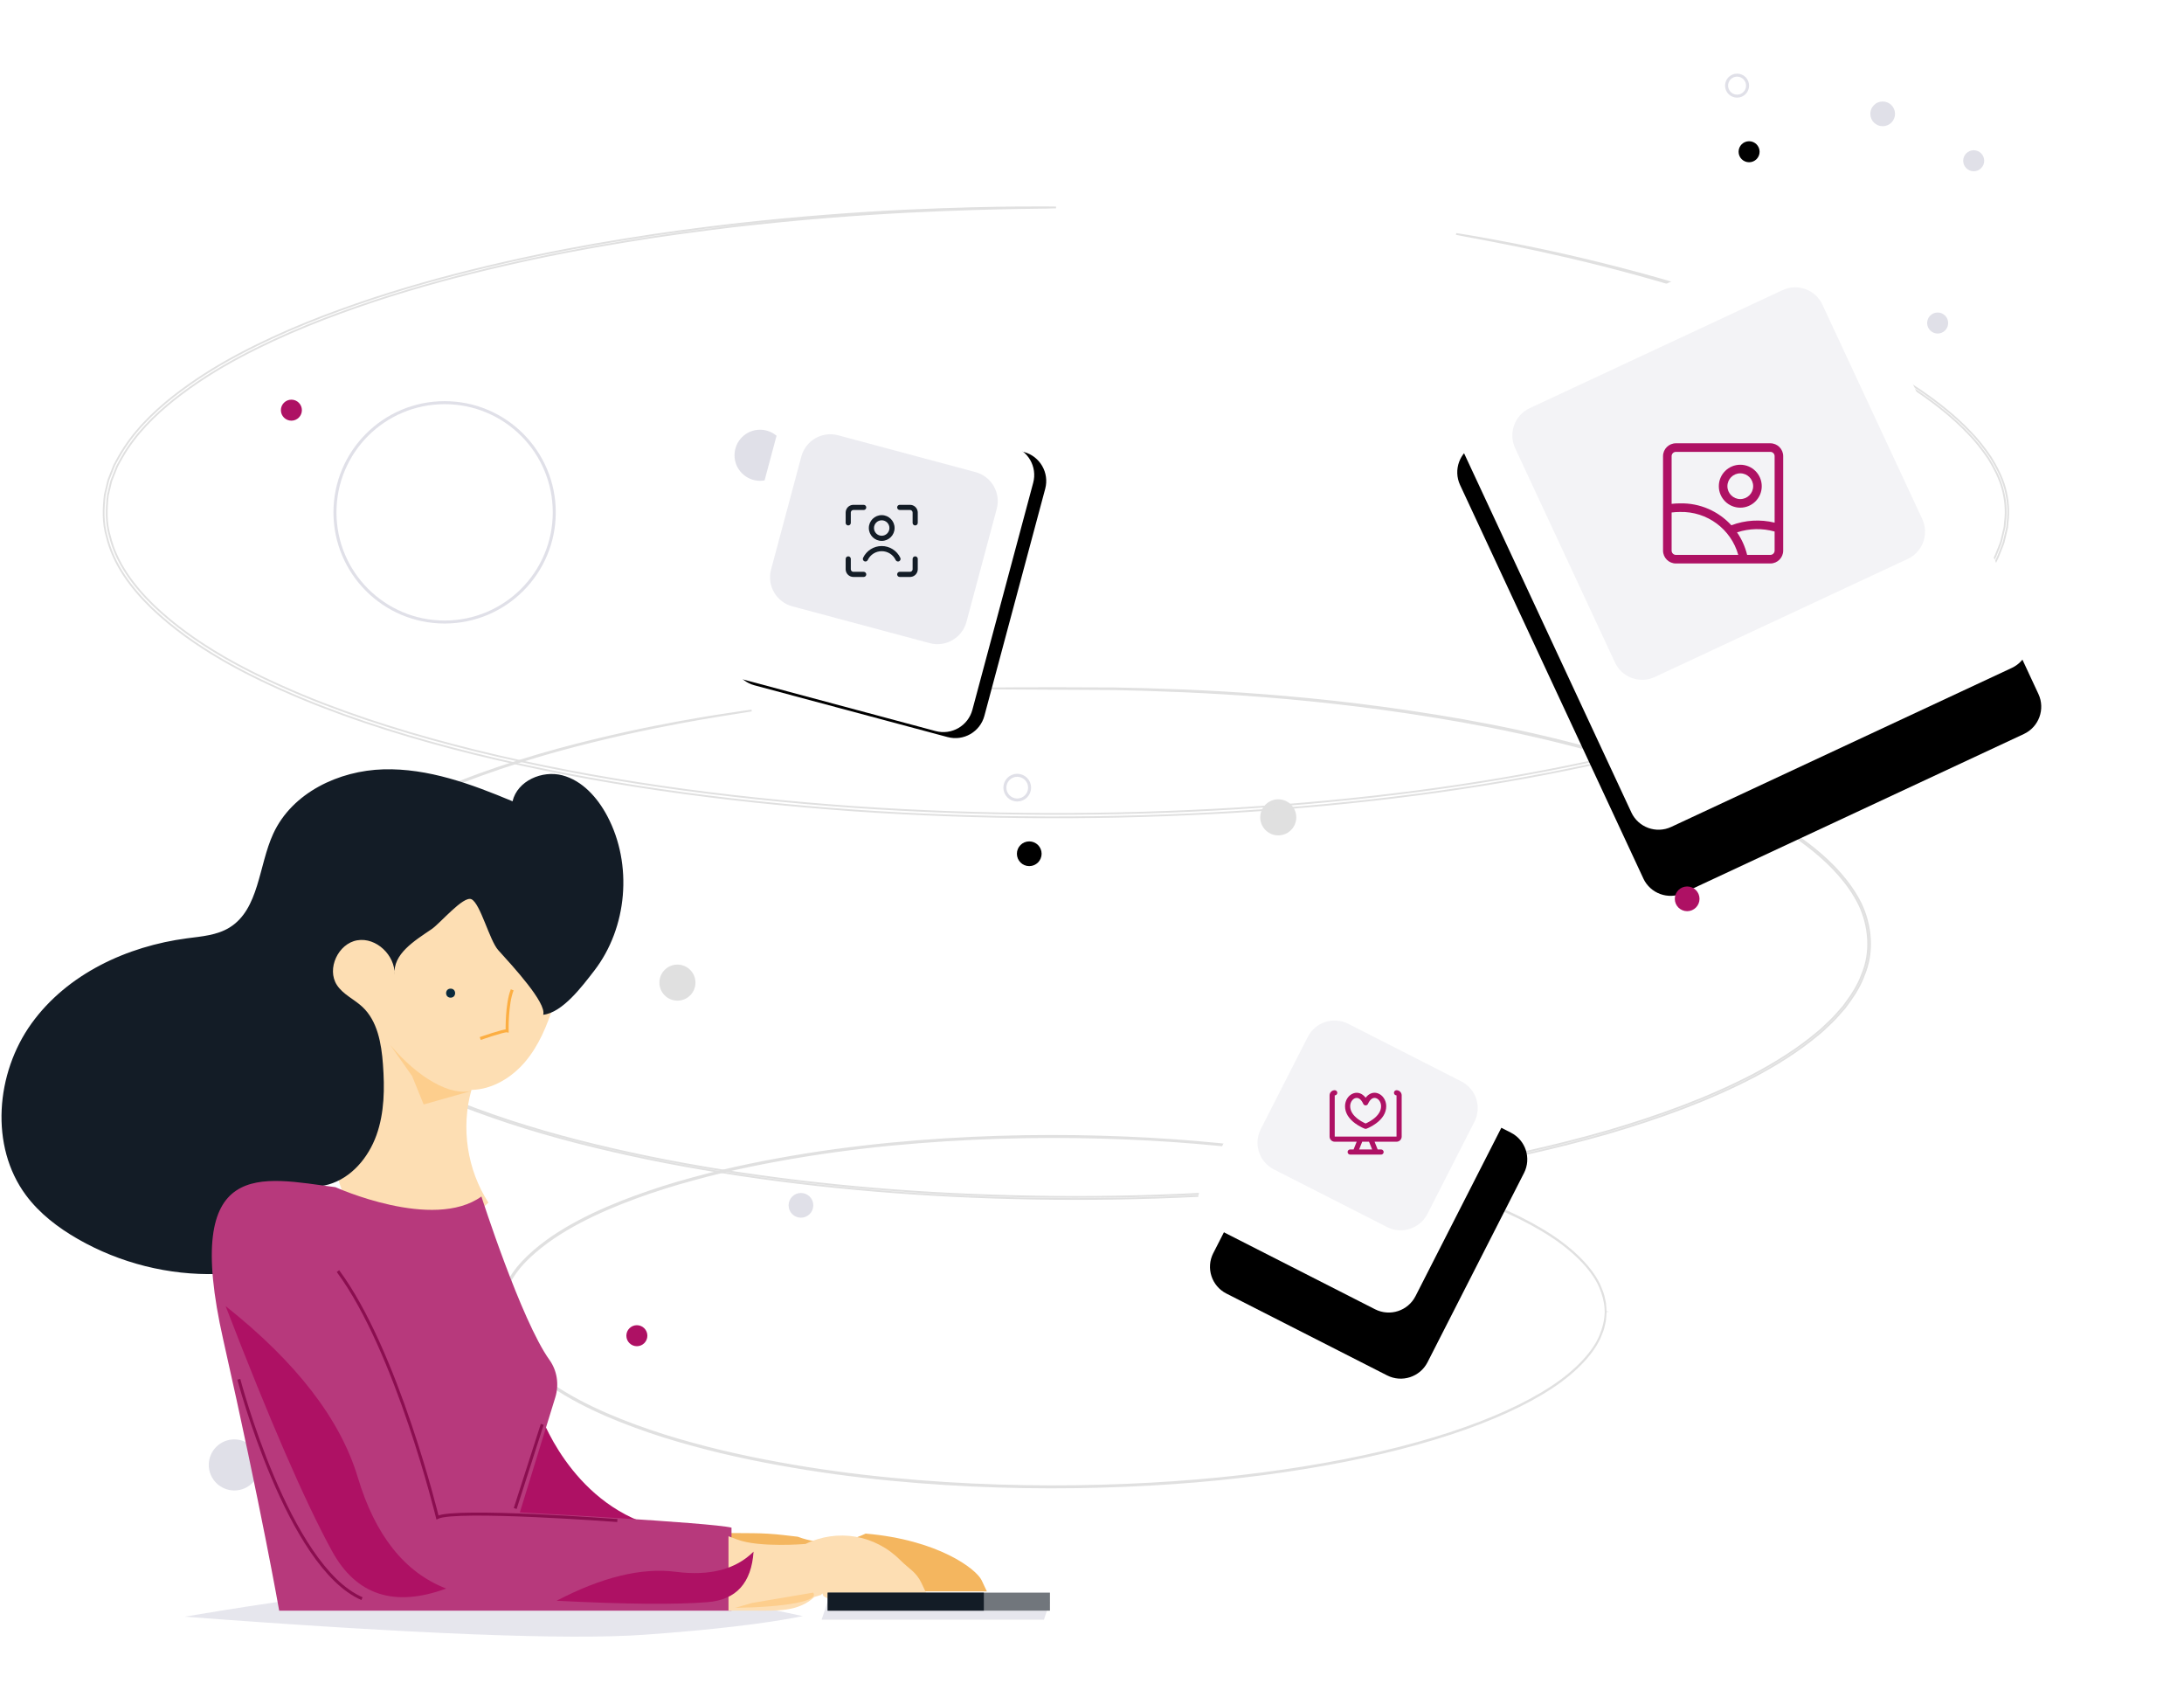 <svg width="727" height="567" viewBox="0 0 727 567" fill="none" xmlns="http://www.w3.org/2000/svg">
<path fill-rule="evenodd" clip-rule="evenodd" d="M61.5 538C138.342 543.818 189.388 545.819 214.64 544.002C237.284 542.373 254.82 540.311 267.245 537.817C243.058 532.449 217.569 528.618 190.778 526.324C163.986 524.03 120.893 527.922 61.5 538Z" fill="#E6E6ED"/>
<path d="M78 496C82.694 496 86.5 492.194 86.5 487.5C86.5 482.806 82.694 479 78 479C73.306 479 69.5 482.806 69.5 487.5C69.5 492.194 73.306 496 78 496Z" fill="#E0E0E8"/>
<path d="M253 160C257.694 160 261.5 156.194 261.5 151.5C261.5 146.806 257.694 143 253 143C248.306 143 244.5 146.806 244.5 151.5C244.5 156.194 248.306 160 253 160Z" fill="#E0E0E8"/>
<path d="M619 267C628.113 267 635.5 259.613 635.5 250.5C635.5 241.387 628.113 234 619 234C609.887 234 602.5 241.387 602.5 250.5C602.5 259.613 609.887 267 619 267Z" fill="#E0E0E8"/>
<path d="M126.5 400C132.023 400 136.5 395.523 136.5 390C136.5 384.477 132.023 380 126.5 380C120.977 380 116.5 384.477 116.5 390C116.5 395.523 120.977 400 126.5 400Z" fill="#E0E0E8"/>
<path fill-rule="evenodd" clip-rule="evenodd" d="M184.5 170.503C184.5 190.665 168.166 207 148.007 207C127.848 207 111.5 190.665 111.5 170.503C111.5 150.342 127.848 134 148.007 134C168.166 134 184.5 150.342 184.5 170.503Z" stroke="#E0E0E8"/>
<path fill-rule="evenodd" clip-rule="evenodd" d="M231.5 327.001C231.5 330.312 228.814 333 225.5 333C222.186 333 219.5 330.312 219.5 327.001C219.5 323.688 222.186 321 225.5 321C228.814 321 231.5 323.688 231.5 327.001Z" fill="#E0E0E0"/>
<path fill-rule="evenodd" clip-rule="evenodd" d="M419.5 272.001C419.5 275.312 422.186 278 425.5 278C428.814 278 431.5 275.312 431.5 272.001C431.5 268.688 428.814 266 425.5 266C422.186 266 419.5 268.688 419.5 272.001Z" fill="#E0E0E0"/>
<path fill-rule="evenodd" clip-rule="evenodd" d="M351.522 69.034C351.522 69.034 350.415 69.084 348.259 69.12C346.082 69.151 342.878 69.194 338.68 69.254C330.264 69.388 317.85 69.713 301.88 70.505C285.913 71.347 266.391 72.769 243.828 75.372C232.558 76.746 220.511 78.308 207.809 80.442C195.098 82.498 181.716 85.056 167.788 88.264C153.858 91.466 139.36 95.299 124.538 100.19C109.744 105.122 94.531 110.977 79.69 118.899C72.269 122.847 65.017 127.437 58.181 132.792C51.404 138.168 45.005 144.488 40.573 152.272C40.038 153.25 39.461 154.215 38.957 155.212L37.717 158.337L37.092 159.907C36.922 160.438 36.823 160.998 36.683 161.541L35.9 164.836C35.386 169.296 35.221 173.953 36.56 178.37C38.706 187.362 44.572 195.11 51.299 201.63C65.043 214.68 82.57 223.766 100.745 231.387C119.024 238.972 138.404 244.877 158.356 249.814C198.301 259.655 240.641 265.448 284.117 268.54C327.635 271.545 370.308 271.519 411.358 269.045C452.403 266.52 491.87 261.495 528.829 253.544C547.293 249.531 565.127 244.76 582.091 239.017C599.062 233.318 615.124 226.439 629.701 218.045C636.906 213.723 643.73 209.005 649.771 203.587C655.782 198.182 661.058 191.987 664.307 184.876L665.386 182.17C665.739 181.267 666.148 180.387 666.314 179.432L666.981 176.628C667.083 176.161 667.23 175.699 667.293 175.228L667.407 173.8C667.93 170.002 667.547 166.21 666.581 162.611C665.59 159.005 663.836 155.717 661.946 152.599C659.878 149.584 657.665 146.711 655.152 144.162C650.209 138.992 644.693 134.646 639.097 130.782C633.494 126.918 627.779 123.534 622.081 120.524C610.721 114.418 599.49 109.697 588.901 105.588C567.659 97.486 548.774 92.181 533.282 88.248C517.771 84.328 505.592 81.859 497.327 80.258C493.2 79.425 490.034 78.892 487.914 78.483C485.791 78.085 484.71 77.856 484.71 77.856C484.71 77.856 489.087 78.504 497.369 80.031C505.654 81.555 517.849 83.955 533.386 87.812C548.911 91.681 567.827 96.924 589.126 104.983C599.746 109.07 611.009 113.772 622.419 119.873C628.141 122.881 633.886 126.267 639.53 130.138C645.164 134.015 650.725 138.377 655.734 143.595C658.278 146.168 660.531 149.077 662.637 152.138C664.572 155.313 666.368 158.668 667.395 162.376C668.396 166.071 668.796 170.005 668.264 173.895L668.15 175.362C668.081 175.848 667.937 176.319 667.835 176.798L667.151 179.676C666.979 180.655 666.567 181.557 666.205 182.481L665.105 185.251C661.794 192.521 656.444 198.804 650.384 204.277C644.289 209.758 637.419 214.515 630.179 218.873C615.531 227.331 599.422 234.249 582.411 239.979C565.409 245.753 547.544 250.548 529.047 254.585C492.031 262.579 452.519 267.63 411.424 270.176C370.327 272.67 327.611 272.698 284.038 269.691C240.509 266.594 198.115 260.789 158.091 250.914C138.099 245.959 118.677 240.032 100.331 232.404C82.089 224.74 64.48 215.621 50.568 202.396C43.765 195.789 37.774 187.898 35.561 178.626C34.194 174.075 34.355 169.265 34.897 164.666L35.706 161.273C35.85 160.711 35.954 160.137 36.132 159.589L36.77 157.981L38.048 154.772C38.564 153.75 39.153 152.767 39.702 151.767C44.241 143.818 50.734 137.434 57.577 132.012C64.48 126.618 71.787 122.015 79.247 118.052C94.167 110.111 109.429 104.263 124.266 99.341C139.128 94.462 153.655 90.648 167.609 87.468C181.565 84.28 194.963 81.744 207.693 79.717C220.412 77.609 232.47 76.071 243.755 74.733C266.344 72.185 285.882 70.828 301.859 70.058C317.838 69.333 330.259 69.084 338.678 69.022C342.876 69.012 346.08 69.005 348.257 69C350.415 69.002 351.522 69.034 351.522 69.034Z" stroke="#E0E0E0" stroke-width="0.591"/>
<path fill-rule="evenodd" clip-rule="evenodd" d="M250.2 236.448C249.45 236.568 246.22 237.087 239.266 238.198C232.103 239.367 221.548 241.208 208.081 244.199C194.643 247.254 178.218 251.315 159.785 258.014C150.594 261.408 140.867 265.407 131.066 270.68C126.156 273.289 121.256 276.277 116.493 279.719C111.741 283.17 107.113 287.111 103.097 291.825C101.137 294.211 99.261 296.743 97.807 299.564C96.258 302.329 95.177 305.394 94.541 308.562C94.418 309.363 94.231 310.158 94.155 310.969L94.013 313.415C94.027 315.049 94.219 316.696 94.363 318.34C94.794 319.934 95.028 321.604 95.624 323.164L96.549 325.502L97.014 326.676L97.632 327.78C100.772 333.778 105.495 338.96 110.805 343.513C116.112 348.107 122.159 351.969 128.467 355.543C141.115 362.695 155.149 368.209 169.801 373.055C184.485 377.857 199.929 381.717 215.883 385.01C247.818 391.536 281.882 395.539 317.284 397.311C352.689 399.034 389.477 398.614 426.936 395.374C464.382 392.083 500.81 386.263 534.94 376.484C551.957 371.506 568.427 365.547 583.598 357.667C591.136 353.661 598.354 349.166 604.768 343.789C606.44 342.529 607.845 340.969 609.387 339.579C610.898 338.149 612.177 336.505 613.578 334.985C616.047 331.688 618.435 328.272 619.812 324.405C623.071 316.826 622.257 308.096 618.844 300.946C615.261 293.798 609.708 287.987 603.746 283.105C591.675 273.361 577.955 266.801 564.562 261.343C551.11 255.899 537.688 251.795 524.676 248.377C511.654 244.967 499.011 242.283 486.876 240.118C438.296 231.504 398.272 229.934 370.755 229.337C343.437 229.185 329.502 229.106 327.943 229.097C327.943 229.097 343.183 228.9 370.757 229.068C398.286 229.582 438.331 231.077 486.961 239.636C499.108 241.786 511.768 244.455 524.806 247.859C537.84 251.265 551.285 255.362 564.77 260.805C578.199 266.271 591.961 272.826 604.122 282.63C610.127 287.543 615.749 293.4 619.398 300.672C622.889 307.94 623.724 316.91 620.398 324.641C618.993 328.586 616.574 332.052 614.07 335.396C612.658 336.932 611.359 338.598 609.836 340.04C608.282 341.447 606.863 343.021 605.179 344.293C598.716 349.713 591.467 354.23 583.901 358.255C568.673 366.173 552.17 372.145 535.122 377.137C500.941 386.942 464.474 392.772 426.993 396.065C389.5 399.31 352.686 399.725 317.253 397.992C281.82 396.211 247.728 392.191 215.758 385.636C199.787 382.334 184.324 378.46 169.619 373.635C154.941 368.773 140.879 363.235 128.19 356.047C121.864 352.454 115.79 348.573 110.45 343.94C105.112 339.349 100.347 334.116 97.163 328.03L96.539 326.906L96.068 325.713L95.129 323.337C94.526 321.751 94.285 320.051 93.855 318.424C93.703 316.749 93.512 315.071 93.5 313.405L93.649 310.912C93.727 310.088 93.916 309.279 94.044 308.463C94.694 305.235 95.799 302.122 97.372 299.324C98.85 296.47 100.746 293.911 102.731 291.506C106.787 286.756 111.448 282.801 116.226 279.34C121.017 275.888 125.934 272.898 130.863 270.289C140.699 265.018 150.445 261.031 159.655 257.649C178.123 250.977 194.57 246.949 208.024 243.932C221.505 240.982 232.072 239.185 239.243 238.061C246.418 236.936 250.2 236.448 250.2 236.448Z" stroke="#E0E0E0" stroke-width="0.591"/>
<path d="M534.5 436.499C534.332 436.546 534.781 433.523 532.68 428.493C530.644 423.452 525.204 417.184 516.635 411.519C499.412 400.151 470.632 390.604 434.398 384.768C416.263 381.808 396.201 379.771 374.612 378.891C353.026 378.007 329.898 378.235 305.678 380.165C293.572 381.125 281.193 382.527 268.633 384.531C256.082 386.549 243.323 389.06 230.581 392.579C224.205 394.303 217.836 396.297 211.533 398.621C205.231 400.94 198.971 403.568 192.94 406.753C186.926 409.942 181.084 413.684 176.084 418.453C171.108 423.115 167.053 429.43 166.956 436.48C167.039 443.537 171.089 449.857 176.06 454.526C181.058 459.297 186.9 463.041 192.916 466.236C198.949 469.42 205.209 472.05 211.514 474.372C217.819 476.696 224.188 478.69 230.569 480.416C243.311 483.938 256.075 486.449 268.628 488.469C281.189 490.473 293.569 491.875 305.678 492.835C329.901 494.765 353.033 494.993 374.62 494.106C396.211 493.226 416.272 491.192 434.407 488.232C470.641 482.394 499.419 472.847 516.639 461.476C525.207 455.811 530.644 449.546 532.68 444.507C534.781 439.475 534.332 436.454 534.5 436.499ZM534.5 436.499C534.476 436.831 534.439 437.39 534.353 438.6C534.353 439.304 534.15 440.144 533.902 441.147C533.727 442.173 533.287 443.286 532.767 444.542C530.748 449.615 525.311 455.925 516.739 461.626C499.509 473.065 470.717 482.669 434.462 488.552C416.315 491.536 396.241 493.589 374.636 494.486C353.035 495.389 329.889 495.176 305.645 493.257C293.524 492.299 281.132 490.9 268.56 488.901C255.992 486.883 243.214 484.372 230.451 480.848C224.061 479.124 217.678 477.127 211.358 474.796C205.039 472.472 198.763 469.835 192.703 466.639C186.663 463.433 180.791 459.672 175.744 454.853C173.252 452.432 170.926 449.75 169.285 446.622C167.602 443.539 166.524 440.058 166.5 436.48C166.526 432.901 167.616 429.425 169.299 426.347C170.949 423.222 173.273 420.542 175.767 418.123C180.817 413.309 186.687 409.553 192.727 406.349C198.784 403.153 205.058 400.521 211.377 398.197C217.697 395.868 224.075 393.871 230.465 392.147C243.226 388.626 256.002 386.115 268.567 384.097C281.137 382.098 293.527 380.701 305.645 379.743C329.884 377.824 353.028 377.611 374.629 378.514C396.232 379.411 416.303 381.464 434.45 384.448C470.705 390.328 499.502 399.93 516.734 411.37C525.306 417.073 530.746 423.383 532.767 428.455C533.285 429.714 533.727 430.827 533.902 431.851C534.15 432.854 534.353 433.696 534.353 434.4C534.439 435.61 534.476 436.169 534.5 436.499Z" stroke="#E0E0E0" stroke-width="0.591"/>
<path fill-rule="evenodd" clip-rule="evenodd" d="M179.625 470C179.625 470 189.545 499.84 217.928 507.92C246.312 516 173.562 516 173.562 516L167.5 479.487L179.625 470Z" fill="#AE1164"/>
<path fill-rule="evenodd" clip-rule="evenodd" d="M326.776 525.918C324.968 522.077 312.178 512.41 288.15 510.349C281.013 513.802 272.938 514.175 265.557 511.393L260.792 510.84C257.427 510.449 254.046 510.241 250.663 510.218L219.5 510L262.658 535L266.587 526.612L290.821 527.331C291.817 526.188 293.371 525.922 294.663 526.612C298.008 528.396 301.594 529.579 305.319 529.579H328.5L326.776 525.918Z" fill="#F4B65F"/>
<path fill-rule="evenodd" clip-rule="evenodd" d="M184.199 334.718C182.086 341.359 179.359 347.945 174.871 353.273C170.381 358.6 163.892 362.564 156.93 362.705C153.384 375.246 155.5 389.274 162.586 400.21C155.585 407.045 145.15 409.023 135.368 409C130.862 408.989 126.187 408.575 122.266 406.356C115.826 402.713 112.816 395.054 111.496 387.771C110.236 380.81 109.745 373.195 109.657 366.105C109.559 358.304 111.618 351.251 109.321 343.477C107.526 337.402 104.039 331.753 103.558 325.436C103.179 320.451 104.723 315.525 106.563 310.878C108.053 307.114 109.839 303.307 112.905 300.667C115.771 298.198 119.491 296.978 123.158 296.056C132.234 293.774 142.454 293.085 151.761 292.217C161.743 291.287 172.009 293.362 180.835 298.121C186.85 301.362 191.311 303.765 190.376 310.261C189.247 318.115 186.642 327.038 184.199 334.718Z" fill="#FDDEB3"/>
<path fill-rule="evenodd" clip-rule="evenodd" d="M150 332C148.002 332 147.998 329 150 329C151.998 329 152.002 332 150 332Z" fill="#0A2A3C"/>
<path fill-rule="evenodd" clip-rule="evenodd" d="M131.37 324.377C131.551 317.89 125.247 311.855 118.93 312.912C112.613 313.969 108.624 322.397 112.155 327.81C114.206 330.953 117.896 332.516 120.631 335.069C125.673 339.774 126.961 347.255 127.475 354.181C128.065 362.12 127.989 370.294 125.307 377.776C122.626 385.258 116.95 391.996 109.393 394.161C102.255 396.208 94.491 394.022 87.271 395.747C75.683 398.517 68.185 412.633 72.287 423.962C56.189 424.439 39.982 420.376 25.96 412.348C19.38 408.58 13.197 403.878 8.649 397.76C-3.485 381.446 -1.403 357.083 10.492 340.588C22.388 324.094 42.261 314.895 62.249 312.257C67.098 311.617 72.187 311.257 76.369 308.686C86.314 302.568 86.041 288.112 90.963 277.428C97.251 263.783 112.789 256.441 127.642 256.023C142.494 255.605 156.883 260.904 170.615 266.656C172.214 259.838 180.467 256.258 187.162 258.006C193.857 259.755 198.912 265.446 202.176 271.623C210.656 287.661 208.866 308.702 197.804 323.032C193.832 328.178 187.231 337.01 180.82 337.692C182.014 333.781 170.756 321.612 165.832 316.16C162.962 312.983 159.892 300.625 156.927 299.247C154.258 298.005 146.56 307.244 143.668 309.207C137.999 313.055 130.673 317.498 131.37 324.377Z" fill="#131C26"/>
<path fill-rule="evenodd" clip-rule="evenodd" d="M160.254 398.172C160.254 398.172 173.468 439.39 182.892 452.538C185.464 456.127 186.154 460.767 184.848 465.004L173.045 503.298C173.045 503.298 236.843 506.681 243.5 508.372V536H92.932C92.932 536 87.05 502.296 74.299 445.789C60.429 384.332 87.205 391.938 111.651 395.069C111.651 395.069 144.134 409.759 160.254 398.172Z" fill="#B7397C"/>
<path fill-rule="evenodd" clip-rule="evenodd" d="M306.772 526.884C304.959 523.035 302.628 522.158 299.811 519.307C291.283 510.677 278.748 508.648 268.11 513.798C268.11 513.798 252.805 515.112 245.406 512.323L242.5 511.228V535.991H251.597C258.612 535.991 265.729 536.419 271.063 531.458L273.286 530.77C274.285 529.622 273.286 530.77 274.582 531.461C277.934 533.25 281.53 530.555 285.263 530.555H308.5L306.772 526.884Z" fill="#FDDEB3"/>
<path d="M205.5 506C205.5 506 151.69 501.975 145.618 504.969C145.618 504.969 132.162 449.532 112.5 423" stroke="#8B0E50"/>
<path d="M159.858 345.603C159.858 345.603 167.784 342.832 168.817 343.037C168.817 343.037 168.61 334.175 170.499 329.401" stroke="#FCAE42"/>
<path d="M79.5 459C79.5 459 95.867 521.36 120.5 532" stroke="#8B0E50"/>
<path d="M171.5 502L180.5 474" stroke="#8B0E50"/>
<path fill-rule="evenodd" clip-rule="evenodd" d="M157.04 363.014C153.397 363.85 149.157 362.908 144.321 360.189C139.484 357.47 134.676 353.324 129.896 347.753L137.185 358.109L141.029 367.546L157.04 363.014Z" fill="#FDCE8D"/>
<path fill-rule="evenodd" clip-rule="evenodd" d="M250.349 533.437L270.698 529.99C271.661 531.366 269.784 532.515 265.068 533.437C260.352 534.36 253.555 534.907 244.677 535.079L250.349 533.437Z" fill="#FDCE8D"/>
<g filter="url(#filter0_d_424_63291)">
<path d="M272.548 131.188L336.853 148.419C342.188 149.848 345.354 155.331 343.924 160.666L323.681 236.214C322.252 241.549 316.768 244.715 311.434 243.286L247.129 226.055C241.794 224.626 238.628 219.142 240.058 213.808L260.301 138.259C261.73 132.925 267.214 129.759 272.548 131.188Z" fill="black"/>
</g>
<path d="M272.548 131.188L336.853 148.419C342.188 149.848 345.354 155.331 343.924 160.666L323.681 236.214C322.252 241.549 316.768 244.715 311.434 243.286L247.129 226.055C241.794 224.626 238.628 219.142 240.058 213.808L260.301 138.259C261.73 132.925 267.214 129.759 272.548 131.188Z" fill="white"/>
<path fill-rule="evenodd" clip-rule="evenodd" d="M278.991 144.854L324.713 157.105C330.048 158.534 333.214 164.018 331.784 169.352L321.709 206.954C320.279 212.289 314.796 215.454 309.461 214.025L263.74 201.774C258.405 200.344 255.239 194.861 256.669 189.526L266.744 151.925C268.173 146.59 273.657 143.424 278.991 144.854Z" fill="#ECECF1"/>
<g filter="url(#filter1_d_424_63291)">
<path d="M486.858 126.099L600.253 73.177C605.255 70.835 611.205 72.999 613.541 78.004C613.542 78.005 613.543 78.007 613.538 78.012L674.547 208.96C676.873 213.967 674.709 219.914 669.709 222.254L556.315 275.176C551.313 277.518 545.362 275.354 543.027 270.349C543.026 270.347 543.025 270.345 543.03 270.341L482.02 139.392C479.694 134.386 481.859 128.439 486.858 126.099Z" fill="black"/>
</g>
<path d="M486.858 126.099L600.253 73.177C605.255 70.835 611.205 72.999 613.541 78.004C613.542 78.005 613.543 78.007 613.538 78.012L674.547 208.96C676.873 213.967 674.709 219.914 669.709 222.254L556.315 275.176C551.313 277.518 545.362 275.354 543.027 270.349C543.026 270.347 543.025 270.345 543.03 270.341L482.02 139.392C479.694 134.386 481.859 128.439 486.858 126.099Z" fill="white"/>
<path fill-rule="evenodd" clip-rule="evenodd" d="M509.189 135.842L593.357 96.561C598.359 94.219 604.309 96.383 606.645 101.387C606.646 101.389 606.647 101.391 606.642 101.396L639.869 172.713C642.195 177.72 640.03 183.666 635.031 186.007L550.863 225.289C545.861 227.63 539.91 225.467 537.575 220.462C537.574 220.46 537.573 220.458 537.578 220.453L504.35 149.136C502.025 144.129 504.189 138.183 509.189 135.842Z" fill="#F3F3F6"/>
<g filter="url(#filter2_d_424_63291)">
<path d="M445.436 327.687L498.929 354.92C503.853 357.42 505.812 363.441 503.306 368.363C503.305 368.365 503.304 368.367 503.297 368.366L471.187 431.335C468.674 436.249 462.655 438.205 457.733 435.706L404.24 408.472C399.315 405.973 397.357 399.951 399.863 395.03C399.864 395.028 399.865 395.026 399.871 395.027L431.982 332.058C434.495 327.143 440.513 325.188 445.436 327.687Z" fill="black"/>
</g>
<path d="M445.436 327.687L498.929 354.92C503.853 357.42 505.812 363.441 503.306 368.363C503.305 368.365 503.304 368.367 503.297 368.366L471.187 431.335C468.674 436.249 462.655 438.205 457.733 435.706L404.24 408.472C399.315 405.973 397.357 399.951 399.863 395.03C399.864 395.028 399.865 395.026 399.871 395.027L431.982 332.058C434.495 327.143 440.513 325.188 445.436 327.687Z" fill="white"/>
<path fill-rule="evenodd" clip-rule="evenodd" d="M448.783 340.697L486.428 359.863C491.352 362.362 493.311 368.383 490.805 373.305C490.804 373.307 490.803 373.309 490.796 373.308L475.165 403.962C472.651 408.877 466.633 410.833 461.71 408.334L424.065 389.169C419.141 386.669 417.182 380.648 419.688 375.726C419.689 375.724 419.69 375.722 419.697 375.723L435.329 345.069C437.842 340.154 443.861 338.198 448.783 340.697Z" fill="#F3F3F6"/>
<path d="M626.696 42C624.424 42 622.582 40.158 622.582 37.886C622.582 35.614 624.424 33.772 626.696 33.772C628.968 33.772 630.81 35.614 630.81 37.886C630.81 40.158 628.968 42 626.696 42Z" fill="#E0E0E8"/>
<path d="M266.614 405.228C264.342 405.228 262.5 403.386 262.5 401.114C262.5 398.842 264.342 397 266.614 397C268.886 397 270.728 398.842 270.728 401.114C270.728 403.386 268.886 405.228 266.614 405.228Z" fill="#E0E0E8"/>
<path d="M653.231 63.994C651.3 63.994 649.734 62.428 649.734 60.497C649.734 58.566 651.3 57 653.231 57C655.162 57 656.728 58.566 656.728 60.497C656.728 62.428 655.162 63.994 653.231 63.994Z" fill="white"/>
<g filter="url(#filter3_d_424_63291)">
<path d="M578.231 31.994C576.3 31.994 574.734 30.428 574.734 28.497C574.734 26.566 576.3 25 578.231 25C580.162 25 581.728 26.566 581.728 28.497C581.728 30.428 580.162 31.994 578.231 31.994Z" fill="black"/>
</g>
<path d="M578.231 31.994C576.3 31.994 574.734 30.428 574.734 28.497C574.734 26.566 576.3 25 578.231 25C580.162 25 581.728 26.566 581.728 28.497C581.728 30.428 580.162 31.994 578.231 31.994Z" fill="white" stroke="#E0E0E8"/>
<g filter="url(#filter4_d_424_63291)">
<path d="M338.614 266.228C340.886 266.228 342.728 264.386 342.728 262.114C342.728 259.842 340.886 258 338.614 258C336.342 258 334.5 259.842 334.5 262.114C334.5 264.386 336.342 266.228 338.614 266.228Z" fill="black"/>
</g>
<path d="M338.614 266.228C340.886 266.228 342.728 264.386 342.728 262.114C342.728 259.842 340.886 258 338.614 258C336.342 258 334.5 259.842 334.5 262.114C334.5 264.386 336.342 266.228 338.614 266.228Z" fill="white" stroke="#E0E0E8"/>
<path d="M561.614 303.228C563.886 303.228 565.728 301.386 565.728 299.114C565.728 296.842 563.886 295 561.614 295C559.342 295 557.5 296.842 557.5 299.114C557.5 301.386 559.342 303.228 561.614 303.228Z" fill="#AE1164"/>
<path d="M211.997 447.994C213.928 447.994 215.494 446.428 215.494 444.497C215.494 442.566 213.928 441 211.997 441C210.066 441 208.5 442.566 208.5 444.497C208.5 446.428 210.066 447.994 211.997 447.994Z" fill="#AE1164"/>
<path d="M656.997 56.994C658.928 56.994 660.494 55.428 660.494 53.497C660.494 51.566 658.928 50 656.997 50C655.066 50 653.5 51.566 653.5 53.497C653.5 55.428 655.066 56.994 656.997 56.994Z" fill="#E0E0E8"/>
<path d="M96.997 139.994C98.928 139.994 100.494 138.428 100.494 136.497C100.494 134.566 98.928 133 96.997 133C95.066 133 93.5 134.566 93.5 136.497C93.5 138.428 95.066 139.994 96.997 139.994Z" fill="#AE1164"/>
<path d="M644.997 110.994C646.928 110.994 648.494 109.428 648.494 107.497C648.494 105.566 646.928 104 644.997 104C643.066 104 641.5 105.566 641.5 107.497C641.5 109.428 643.066 110.994 644.997 110.994Z" fill="#E0E0E8"/>
<path fill-rule="evenodd" clip-rule="evenodd" d="M75.102 434.644C89.768 472.662 101.578 499.841 110.53 516.18C118.558 530.833 131.222 534.987 148.522 528.644C134.699 523.293 124.892 510.96 119.101 491.644C113.311 472.328 98.644 453.328 75.102 434.644Z" fill="#AE1164"/>
<path fill-rule="evenodd" clip-rule="evenodd" d="M185.268 532.704C208.325 533.874 225.114 534.025 235.634 533.156C245.068 532.378 250.137 526.78 250.84 516.364C244.885 522.286 236.242 524.52 224.91 523.065C213.578 521.611 200.364 524.824 185.268 532.704Z" fill="#AE1164"/>
<path fill-rule="evenodd" clip-rule="evenodd" d="M304.643 185.143C305.064 185.143 305.414 185.446 305.486 185.846L305.5 186V189.429C305.5 190.765 304.48 191.864 303.176 191.988L302.929 192H299.5C299.027 192 298.643 191.616 298.643 191.143C298.643 190.722 298.946 190.372 299.346 190.3L299.5 190.286H302.929C303.349 190.286 303.699 189.982 303.772 189.583L303.786 189.429V186C303.786 185.527 304.169 185.143 304.643 185.143ZM282.357 185.143C282.778 185.143 283.128 185.446 283.2 185.846L283.214 186V189.429C283.214 189.849 283.518 190.199 283.917 190.272L284.071 190.286H287.5C287.973 190.286 288.357 190.669 288.357 191.143C288.357 191.564 288.054 191.914 287.654 191.986L287.5 192H284.071C282.735 192 281.636 190.98 281.512 189.676L281.5 189.429V186C281.5 185.527 281.884 185.143 282.357 185.143ZM293.5 181.712C296.15 181.712 298.562 183.238 299.697 185.633C299.9 186.061 299.717 186.572 299.289 186.775C298.861 186.977 298.35 186.795 298.148 186.367C297.297 184.571 295.487 183.426 293.5 183.426C291.513 183.426 289.703 184.571 288.852 186.367C288.65 186.795 288.139 186.977 287.711 186.775C287.283 186.572 287.1 186.061 287.303 185.633C288.438 183.238 290.85 181.712 293.5 181.712ZM302.929 168C304.265 168 305.364 169.02 305.488 170.324L305.5 170.571V174C305.5 174.473 305.116 174.857 304.643 174.857C304.222 174.857 303.872 174.554 303.8 174.154L303.786 174V170.571C303.786 170.151 303.482 169.801 303.083 169.728L302.929 169.714H299.5C299.027 169.714 298.643 169.331 298.643 168.857C298.643 168.436 298.946 168.086 299.346 168.014L299.5 168H302.929ZM287.5 168C287.973 168 288.357 168.384 288.357 168.857C288.357 169.278 288.054 169.628 287.654 169.7L287.5 169.714H284.071C283.651 169.714 283.301 170.018 283.228 170.417L283.214 170.571V174C283.214 174.473 282.831 174.857 282.357 174.857C281.936 174.857 281.586 174.554 281.514 174.154L281.5 174V170.571C281.5 169.235 282.52 168.136 283.824 168.012L284.071 168H287.5ZM293.5 171.429C291.133 171.429 289.214 173.347 289.214 175.714C289.214 178.081 291.133 180 293.5 180C295.867 180 297.786 178.081 297.786 175.714C297.786 173.347 295.867 171.429 293.5 171.429ZM293.5 173.143C294.92 173.143 296.071 174.294 296.071 175.714C296.071 177.134 294.92 178.286 293.5 178.286C292.08 178.286 290.929 177.134 290.929 175.714C290.929 174.294 292.08 173.143 293.5 173.143Z" fill="#131C26"/>
<path fill-rule="evenodd" clip-rule="evenodd" d="M464.87 362.801C465.749 362.801 466.474 363.463 466.573 364.316L466.584 364.516V378.23C466.584 379.109 465.923 379.834 465.07 379.933L464.87 379.944L457.564 379.943L458.592 382.515L459.727 382.516C460.201 382.516 460.584 382.899 460.584 383.373C460.584 383.793 460.281 384.143 459.881 384.216L459.727 384.23H449.442C448.968 384.23 448.584 383.846 448.584 383.373C448.584 382.952 448.888 382.602 449.288 382.529L449.442 382.516L450.575 382.515L451.603 379.943L444.299 379.944C443.42 379.944 442.695 379.282 442.596 378.43L442.584 378.23V364.516C442.584 363.569 443.352 362.801 444.299 362.801C444.772 362.801 445.156 363.185 445.156 363.658C445.156 364.079 444.853 364.429 444.453 364.502L444.299 364.516V378.23H464.87V364.516L464.716 364.502C464.316 364.429 464.013 364.079 464.013 363.658C464.013 363.185 464.397 362.801 464.87 362.801ZM455.717 379.943H453.45L452.421 382.515H456.746L455.717 379.943ZM454.653 365.22C455.732 363.849 457.168 363.34 458.606 363.82C460.264 364.375 461.442 366.141 461.442 368.116C461.442 370.385 460.167 372.279 458.096 373.818C457.395 374.338 456.649 374.782 455.902 375.152C455.812 375.196 455.726 375.238 455.644 375.277L455.204 375.475L454.883 375.605C454.69 375.676 454.479 375.676 454.286 375.605L453.964 375.475L453.525 375.277L453.267 375.152C452.52 374.782 451.774 374.338 451.073 373.818C449.002 372.279 447.727 370.385 447.727 368.116C447.727 366.145 448.905 364.383 450.563 363.829C452 363.349 453.436 363.855 454.516 365.223L454.583 365.313L454.653 365.22ZM458.063 365.446C457.112 365.128 456.116 365.683 455.366 367.352C455.064 368.027 454.106 368.027 453.803 367.353C453.054 365.689 452.058 365.137 451.106 365.455C450.172 365.767 449.442 366.86 449.442 368.116C449.442 369.746 450.417 371.195 452.096 372.442C452.707 372.896 453.367 373.288 454.027 373.615C454.08 373.641 454.131 373.666 454.18 373.69L454.584 373.876L455.142 373.615C455.802 373.288 456.462 372.896 457.073 372.442C458.752 371.195 459.727 369.746 459.727 368.116C459.727 366.855 458.997 365.759 458.063 365.446Z" fill="#AE1164"/>
<path fill-rule="evenodd" clip-rule="evenodd" d="M589.299 147.516C591.666 147.516 593.584 149.434 593.584 151.801V183.23C593.584 185.597 591.666 187.516 589.299 187.516H557.87C555.503 187.516 553.584 185.597 553.584 183.23L553.584 169.544L553.572 169.453C553.562 169.338 553.566 169.226 553.583 169.116L553.584 151.801C553.584 149.434 555.503 147.516 557.87 147.516H589.299ZM559.21 170.373C558.284 170.373 557.359 170.432 556.441 170.549L556.441 183.23C556.441 184.019 557.081 184.658 557.87 184.658L578.623 184.658C576.227 176.093 568.282 170.132 559.21 170.373ZM578.306 177.134L578.214 177.165C579.755 179.387 580.911 181.913 581.576 184.658L589.299 184.658C590.088 184.658 590.727 184.019 590.727 183.23L590.727 176.881C586.646 175.741 582.325 175.832 578.306 177.134ZM589.299 150.373H557.87C557.081 150.373 556.441 151.012 556.441 151.801L556.441 167.671C557.356 167.568 558.271 167.516 559.172 167.516C565.878 167.338 572.057 170.14 576.326 174.802C580.935 173.061 585.957 172.761 590.728 173.928L590.727 151.801C590.727 151.012 590.088 150.373 589.299 150.373ZM579.299 154.658C583.243 154.658 586.441 157.856 586.441 161.801C586.441 165.746 583.243 168.944 579.299 168.944C575.354 168.944 572.156 165.746 572.156 161.801C572.156 157.856 575.354 154.658 579.299 154.658ZM579.299 157.516C576.932 157.516 575.013 159.434 575.013 161.801C575.013 164.168 576.932 166.087 579.299 166.087C581.666 166.087 583.584 164.168 583.584 161.801C583.584 159.434 581.666 157.516 579.299 157.516Z" fill="#AE1164"/>
<path fill-rule="evenodd" clip-rule="evenodd" d="M275.5 533H349.5L347.5 539H273.5L275.5 533Z" fill="#E6E6ED"/>
<path d="M349.5 530H275.5V536H349.5V530Z" fill="#71767C"/>
<path d="M327.5 530H275.5V536H327.5V530Z" fill="#131C26"/>
<defs>
<filter id="filter0_d_424_63291" x="216.715" y="105.845" width="158.553" height="166.784" filterUnits="userSpaceOnUse" color-interpolation-filters="sRGB">
<feFlood flood-opacity="0" result="BackgroundImageFix"/>
<feColorMatrix in="SourceAlpha" type="matrix" values="0 0 0 0 0 0 0 0 0 0 0 0 0 0 0 0 0 0 127 0" result="hardAlpha"/>
<feOffset dx="4" dy="2"/>
<feGaussianBlur stdDeviation="13.5"/>
<feColorMatrix type="matrix" values="0 0 0 0 0 0 0 0 0 0.247 0 0 0 0 1 0 0 0 0.15 0"/>
<feBlend mode="normal" in2="BackgroundImageFix" result="effect1_dropShadow_424_63291"/>
<feBlend mode="normal" in="SourceGraphic" in2="effect1_dropShadow_424_63291" result="shape"/>
</filter>
<filter id="filter1_d_424_63291" x="438.085" y="47.232" width="288.396" height="297.888" filterUnits="userSpaceOnUse" color-interpolation-filters="sRGB">
<feFlood flood-opacity="0" result="BackgroundImageFix"/>
<feColorMatrix in="SourceAlpha" type="matrix" values="0 0 0 0 0 0 0 0 0 0 0 0 0 0 0 0 0 0 127 0" result="hardAlpha"/>
<feOffset dx="4" dy="22"/>
<feGaussianBlur stdDeviation="23.5"/>
<feColorMatrix type="matrix" values="0 0 0 0 0 0 0 0 0 0.247 0 0 0 0 1 0 0 0 0.05 0"/>
<feBlend mode="normal" in2="BackgroundImageFix" result="effect1_dropShadow_424_63291"/>
<feBlend mode="normal" in="SourceGraphic" in2="effect1_dropShadow_424_63291" result="shape"/>
</filter>
<filter id="filter2_d_424_63291" x="355.772" y="301.6" width="199.625" height="204.193" filterUnits="userSpaceOnUse" color-interpolation-filters="sRGB">
<feFlood flood-opacity="0" result="BackgroundImageFix"/>
<feColorMatrix in="SourceAlpha" type="matrix" values="0 0 0 0 0 0 0 0 0 0 0 0 0 0 0 0 0 0 127 0" result="hardAlpha"/>
<feOffset dx="4" dy="22"/>
<feGaussianBlur stdDeviation="23.5"/>
<feColorMatrix type="matrix" values="0 0 0 0 0 0 0 0 0 0.247 0 0 0 0 1 0 0 0 0.05 0"/>
<feBlend mode="normal" in2="BackgroundImageFix" result="effect1_dropShadow_424_63291"/>
<feBlend mode="normal" in="SourceGraphic" in2="effect1_dropShadow_424_63291" result="shape"/>
</filter>
<filter id="filter3_d_424_63291" x="531.734" y="0" width="100.994" height="100.994" filterUnits="userSpaceOnUse" color-interpolation-filters="sRGB">
<feFlood flood-opacity="0" result="BackgroundImageFix"/>
<feColorMatrix in="SourceAlpha" type="matrix" values="0 0 0 0 0 0 0 0 0 0 0 0 0 0 0 0 0 0 127 0" result="hardAlpha"/>
<feOffset dx="4" dy="22"/>
<feGaussianBlur stdDeviation="23.5"/>
<feColorMatrix type="matrix" values="0 0 0 0 0 0 0 0 0 0.247 0 0 0 0 1 0 0 0 0.05 0"/>
<feBlend mode="normal" in2="BackgroundImageFix" result="effect1_dropShadow_424_63291"/>
<feBlend mode="normal" in="SourceGraphic" in2="effect1_dropShadow_424_63291" result="shape"/>
</filter>
<filter id="filter4_d_424_63291" x="291.5" y="233" width="102.228" height="102.228" filterUnits="userSpaceOnUse" color-interpolation-filters="sRGB">
<feFlood flood-opacity="0" result="BackgroundImageFix"/>
<feColorMatrix in="SourceAlpha" type="matrix" values="0 0 0 0 0 0 0 0 0 0 0 0 0 0 0 0 0 0 127 0" result="hardAlpha"/>
<feOffset dx="4" dy="22"/>
<feGaussianBlur stdDeviation="23.5"/>
<feColorMatrix type="matrix" values="0 0 0 0 0 0 0 0 0 0.247 0 0 0 0 1 0 0 0 0.05 0"/>
<feBlend mode="normal" in2="BackgroundImageFix" result="effect1_dropShadow_424_63291"/>
<feBlend mode="normal" in="SourceGraphic" in2="effect1_dropShadow_424_63291" result="shape"/>
</filter>
</defs>
</svg>
